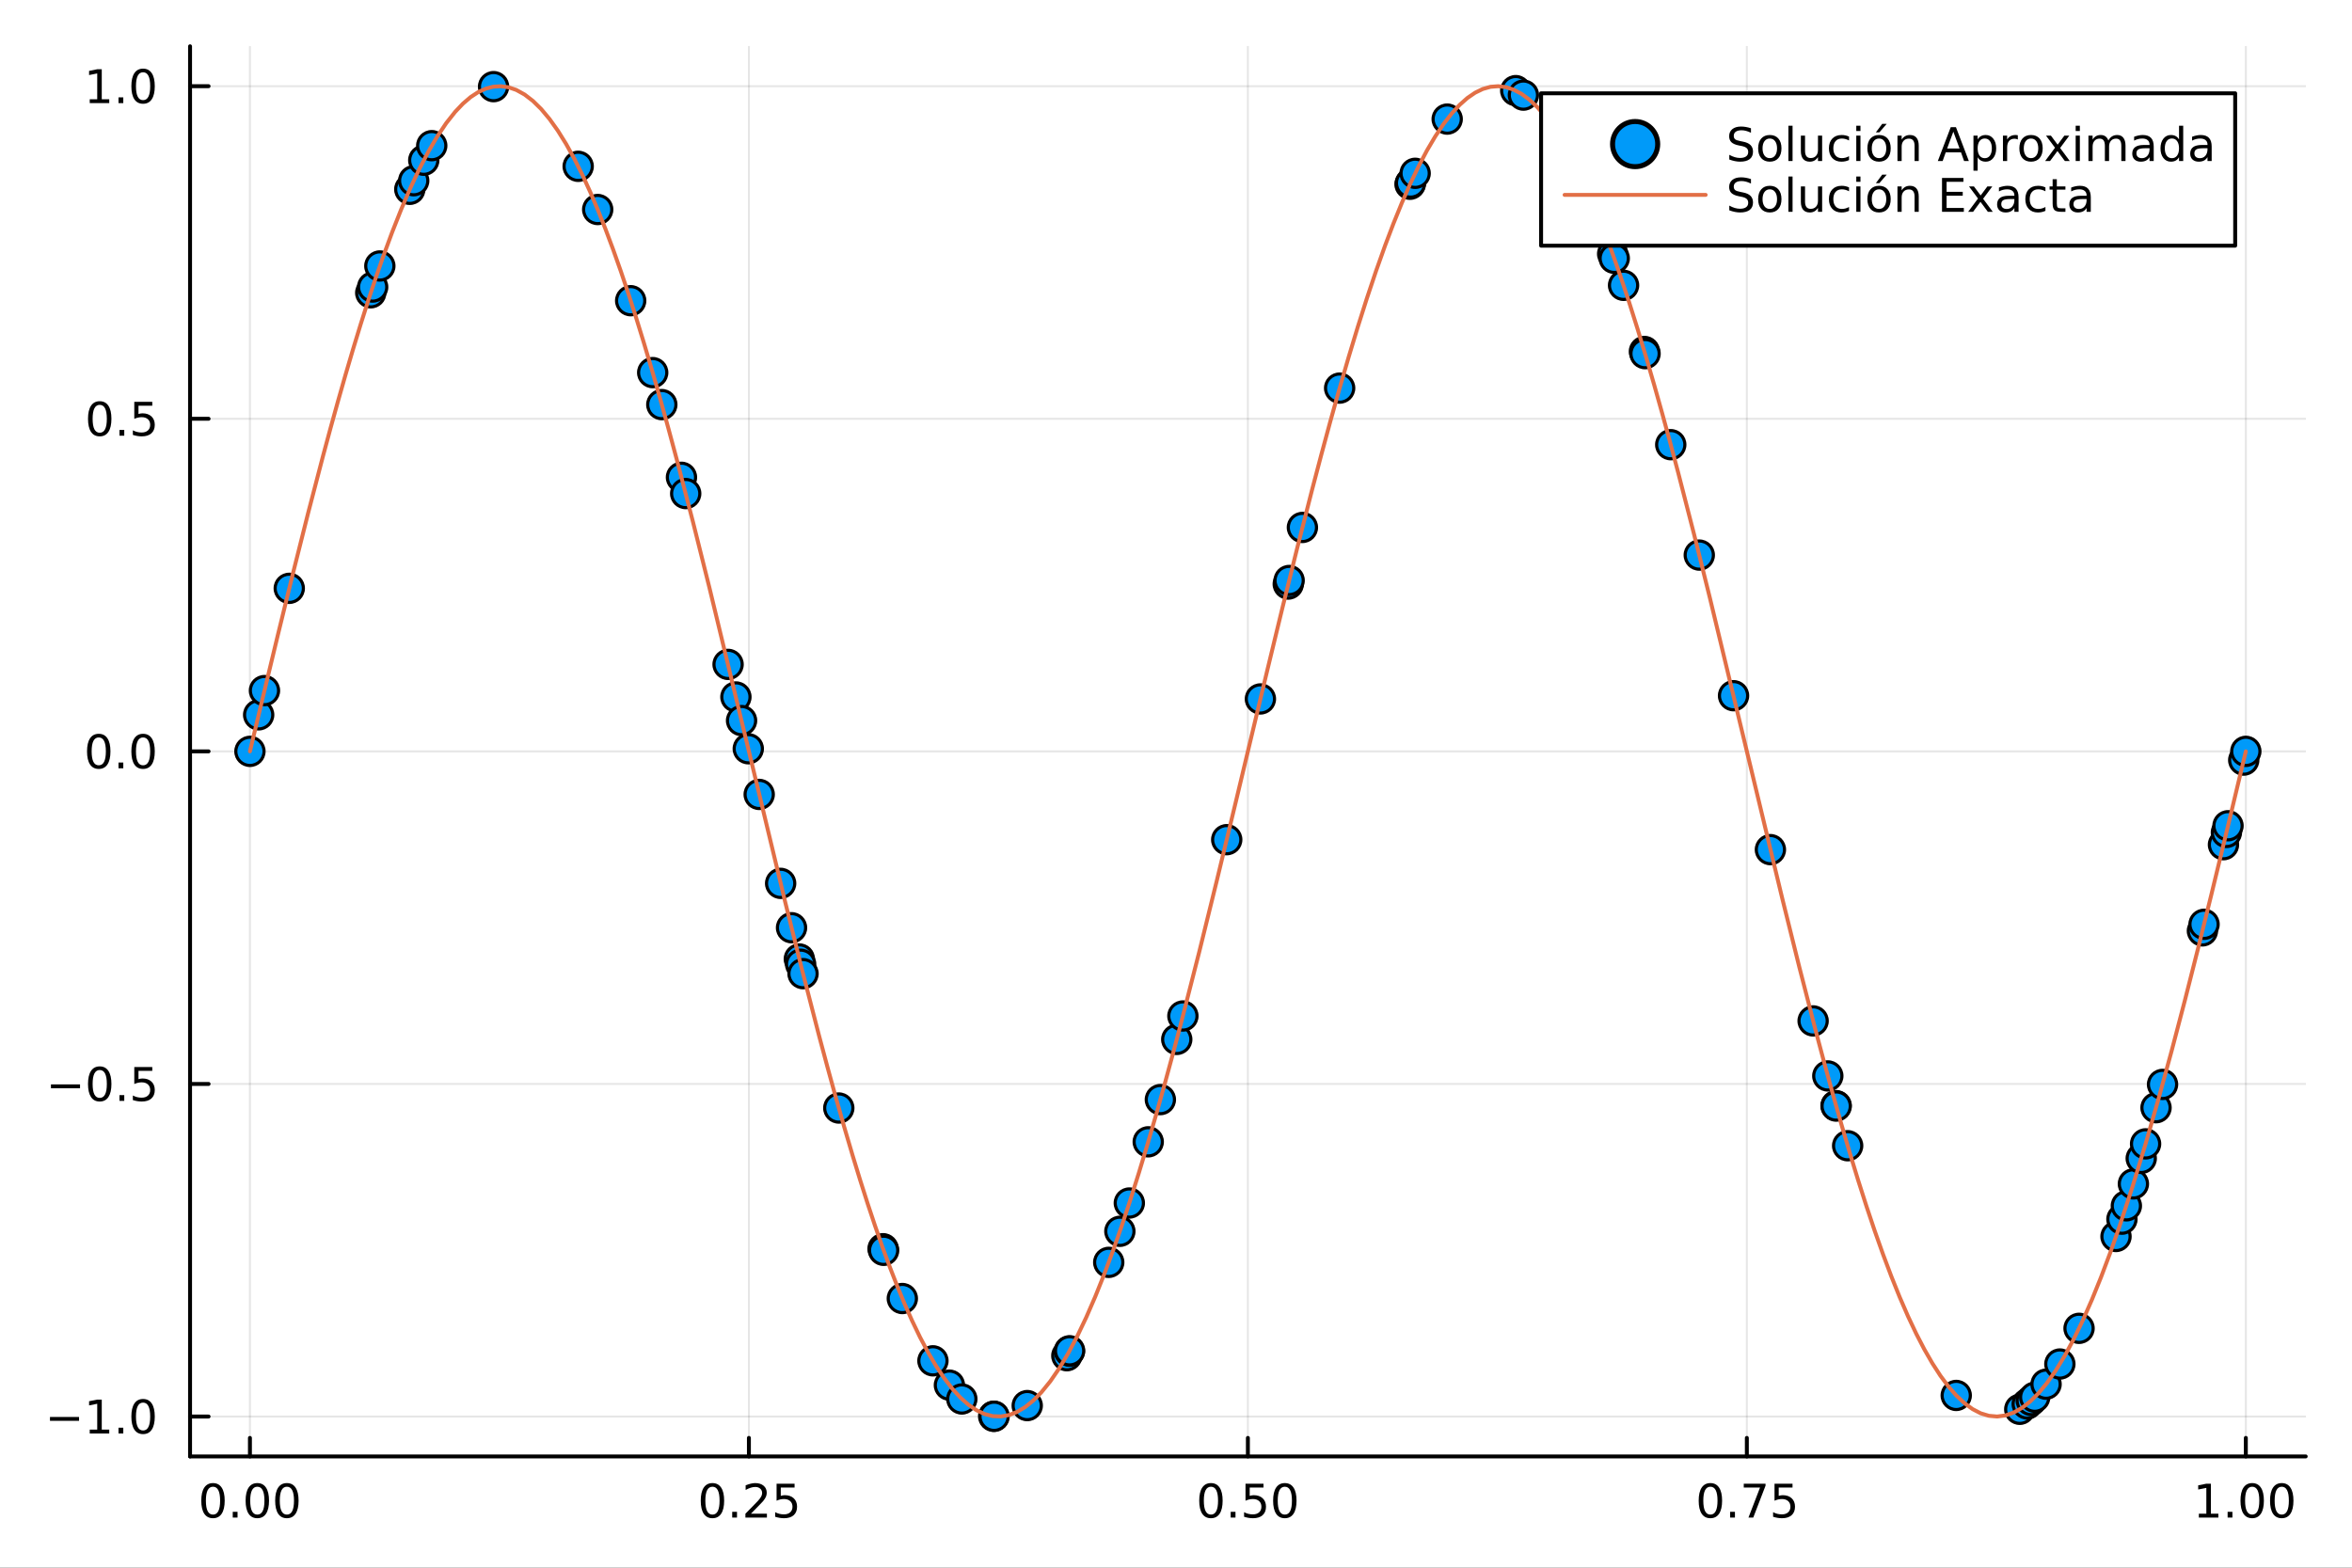<?xml version="1.0" encoding="utf-8"?>
<svg xmlns="http://www.w3.org/2000/svg" xmlns:xlink="http://www.w3.org/1999/xlink" width="600" height="400" viewBox="0 0 2400 1600">
<rect x="0" y="0" width="2400" height="1600" fill="#333333" stroke="none"/>
<defs>
  <clipPath id="clip990">
    <rect x="0" y="0" width="2400" height="1600"/>
  </clipPath>
</defs>
<path clip-path="url(#clip990)" d="M0 1600 L2400 1600 L2400 0 L0 0  Z" fill="#ffffff" fill-rule="evenodd" fill-opacity="1"/>
<defs>
  <clipPath id="clip991">
    <rect x="480" y="0" width="1681" height="1600"/>
  </clipPath>
</defs>
<path clip-path="url(#clip990)" d="M193.936 1486.45 L2352.76 1486.45 L2352.76 47.244 L193.936 47.244  Z" fill="#ffffff" fill-rule="evenodd" fill-opacity="1"/>
<defs>
  <clipPath id="clip992">
    <rect x="193" y="47" width="2160" height="1440"/>
  </clipPath>
</defs>
<polyline clip-path="url(#clip992)" style="stroke:#000000; stroke-linecap:round; stroke-linejoin:round; stroke-width:2; stroke-opacity:0.1; fill:none" points="255.035,1486.45 255.035,47.244 "/>
<polyline clip-path="url(#clip992)" style="stroke:#000000; stroke-linecap:round; stroke-linejoin:round; stroke-width:2; stroke-opacity:0.1; fill:none" points="764.19,1486.45 764.19,47.244 "/>
<polyline clip-path="url(#clip992)" style="stroke:#000000; stroke-linecap:round; stroke-linejoin:round; stroke-width:2; stroke-opacity:0.1; fill:none" points="1273.35,1486.45 1273.35,47.244 "/>
<polyline clip-path="url(#clip992)" style="stroke:#000000; stroke-linecap:round; stroke-linejoin:round; stroke-width:2; stroke-opacity:0.1; fill:none" points="1782.5,1486.45 1782.5,47.244 "/>
<polyline clip-path="url(#clip992)" style="stroke:#000000; stroke-linecap:round; stroke-linejoin:round; stroke-width:2; stroke-opacity:0.1; fill:none" points="2291.66,1486.45 2291.66,47.244 "/>
<polyline clip-path="url(#clip990)" style="stroke:#000000; stroke-linecap:round; stroke-linejoin:round; stroke-width:4; stroke-opacity:1; fill:none" points="193.936,1486.45 2352.76,1486.45 "/>
<polyline clip-path="url(#clip990)" style="stroke:#000000; stroke-linecap:round; stroke-linejoin:round; stroke-width:4; stroke-opacity:1; fill:none" points="255.035,1486.45 255.035,1467.55 "/>
<polyline clip-path="url(#clip990)" style="stroke:#000000; stroke-linecap:round; stroke-linejoin:round; stroke-width:4; stroke-opacity:1; fill:none" points="764.19,1486.45 764.19,1467.55 "/>
<polyline clip-path="url(#clip990)" style="stroke:#000000; stroke-linecap:round; stroke-linejoin:round; stroke-width:4; stroke-opacity:1; fill:none" points="1273.35,1486.45 1273.35,1467.55 "/>
<polyline clip-path="url(#clip990)" style="stroke:#000000; stroke-linecap:round; stroke-linejoin:round; stroke-width:4; stroke-opacity:1; fill:none" points="1782.5,1486.45 1782.5,1467.55 "/>
<polyline clip-path="url(#clip990)" style="stroke:#000000; stroke-linecap:round; stroke-linejoin:round; stroke-width:4; stroke-opacity:1; fill:none" points="2291.66,1486.45 2291.66,1467.55 "/>
<path clip-path="url(#clip990)" d="M217.338 1517.37 Q213.727 1517.37 211.898 1520.93 Q210.093 1524.47 210.093 1531.6 Q210.093 1538.71 211.898 1542.27 Q213.727 1545.82 217.338 1545.82 Q220.972 1545.82 222.778 1542.27 Q224.607 1538.71 224.607 1531.6 Q224.607 1524.47 222.778 1520.93 Q220.972 1517.37 217.338 1517.37 M217.338 1513.66 Q223.148 1513.66 226.204 1518.27 Q229.282 1522.85 229.282 1531.6 Q229.282 1540.33 226.204 1544.94 Q223.148 1549.52 217.338 1549.52 Q211.528 1549.52 208.449 1544.94 Q205.394 1540.33 205.394 1531.6 Q205.394 1522.85 208.449 1518.27 Q211.528 1513.66 217.338 1513.66 Z" fill="#000000" fill-rule="evenodd" fill-opacity="1" /><path clip-path="url(#clip990)" d="M237.5 1542.97 L242.384 1542.97 L242.384 1548.85 L237.5 1548.85 L237.5 1542.97 Z" fill="#000000" fill-rule="evenodd" fill-opacity="1" /><path clip-path="url(#clip990)" d="M262.569 1517.37 Q258.958 1517.37 257.13 1520.93 Q255.324 1524.47 255.324 1531.6 Q255.324 1538.71 257.13 1542.27 Q258.958 1545.82 262.569 1545.82 Q266.204 1545.82 268.009 1542.27 Q269.838 1538.71 269.838 1531.6 Q269.838 1524.47 268.009 1520.93 Q266.204 1517.37 262.569 1517.37 M262.569 1513.66 Q268.38 1513.66 271.435 1518.27 Q274.514 1522.85 274.514 1531.6 Q274.514 1540.33 271.435 1544.94 Q268.38 1549.52 262.569 1549.52 Q256.759 1549.52 253.681 1544.94 Q250.625 1540.33 250.625 1531.6 Q250.625 1522.85 253.681 1518.27 Q256.759 1513.66 262.569 1513.66 Z" fill="#000000" fill-rule="evenodd" fill-opacity="1" /><path clip-path="url(#clip990)" d="M292.731 1517.37 Q289.12 1517.37 287.291 1520.93 Q285.486 1524.47 285.486 1531.6 Q285.486 1538.71 287.291 1542.27 Q289.12 1545.82 292.731 1545.82 Q296.365 1545.82 298.171 1542.27 Q300 1538.71 300 1531.6 Q300 1524.47 298.171 1520.93 Q296.365 1517.37 292.731 1517.37 M292.731 1513.66 Q298.541 1513.66 301.597 1518.27 Q304.676 1522.85 304.676 1531.6 Q304.676 1540.33 301.597 1544.94 Q298.541 1549.52 292.731 1549.52 Q286.921 1549.52 283.842 1544.94 Q280.787 1540.33 280.787 1531.6 Q280.787 1522.85 283.842 1518.27 Q286.921 1513.66 292.731 1513.66 Z" fill="#000000" fill-rule="evenodd" fill-opacity="1" /><path clip-path="url(#clip990)" d="M726.991 1517.37 Q723.38 1517.37 721.552 1520.93 Q719.746 1524.47 719.746 1531.6 Q719.746 1538.71 721.552 1542.27 Q723.38 1545.82 726.991 1545.82 Q730.626 1545.82 732.431 1542.27 Q734.26 1538.71 734.26 1531.6 Q734.26 1524.47 732.431 1520.93 Q730.626 1517.37 726.991 1517.37 M726.991 1513.66 Q732.802 1513.66 735.857 1518.27 Q738.936 1522.85 738.936 1531.6 Q738.936 1540.33 735.857 1544.94 Q732.802 1549.52 726.991 1549.52 Q721.181 1549.52 718.103 1544.94 Q715.047 1540.33 715.047 1531.6 Q715.047 1522.85 718.103 1518.27 Q721.181 1513.66 726.991 1513.66 Z" fill="#000000" fill-rule="evenodd" fill-opacity="1" /><path clip-path="url(#clip990)" d="M747.153 1542.97 L752.038 1542.97 L752.038 1548.85 L747.153 1548.85 L747.153 1542.97 Z" fill="#000000" fill-rule="evenodd" fill-opacity="1" /><path clip-path="url(#clip990)" d="M766.25 1544.91 L782.57 1544.91 L782.57 1548.85 L760.626 1548.85 L760.626 1544.91 Q763.288 1542.16 767.871 1537.53 Q772.477 1532.88 773.658 1531.53 Q775.903 1529.01 776.783 1527.27 Q777.686 1525.51 777.686 1523.82 Q777.686 1521.07 775.741 1519.33 Q773.82 1517.6 770.718 1517.6 Q768.519 1517.6 766.065 1518.36 Q763.635 1519.13 760.857 1520.68 L760.857 1515.95 Q763.681 1514.82 766.135 1514.24 Q768.588 1513.66 770.625 1513.66 Q775.996 1513.66 779.19 1516.35 Q782.385 1519.03 782.385 1523.52 Q782.385 1525.65 781.574 1527.57 Q780.787 1529.47 778.681 1532.07 Q778.102 1532.74 775 1535.95 Q771.899 1539.15 766.25 1544.91 Z" fill="#000000" fill-rule="evenodd" fill-opacity="1" /><path clip-path="url(#clip990)" d="M792.431 1514.29 L810.787 1514.29 L810.787 1518.22 L796.713 1518.22 L796.713 1526.7 Q797.732 1526.35 798.75 1526.19 Q799.769 1526 800.787 1526 Q806.574 1526 809.954 1529.17 Q813.334 1532.34 813.334 1537.76 Q813.334 1543.34 809.861 1546.44 Q806.389 1549.52 800.07 1549.52 Q797.894 1549.52 795.625 1549.15 Q793.38 1548.78 790.973 1548.04 L790.973 1543.34 Q793.056 1544.47 795.278 1545.03 Q797.5 1545.58 799.977 1545.58 Q803.982 1545.58 806.32 1543.48 Q808.658 1541.37 808.658 1537.76 Q808.658 1534.15 806.32 1532.04 Q803.982 1529.94 799.977 1529.94 Q798.102 1529.94 796.227 1530.35 Q794.375 1530.77 792.431 1531.65 L792.431 1514.29 Z" fill="#000000" fill-rule="evenodd" fill-opacity="1" /><path clip-path="url(#clip990)" d="M1235.65 1517.37 Q1232.04 1517.37 1230.21 1520.93 Q1228.4 1524.47 1228.4 1531.6 Q1228.4 1538.71 1230.21 1542.27 Q1232.04 1545.82 1235.65 1545.82 Q1239.28 1545.82 1241.09 1542.27 Q1242.92 1538.71 1242.92 1531.6 Q1242.92 1524.47 1241.09 1520.93 Q1239.28 1517.37 1235.65 1517.37 M1235.65 1513.66 Q1241.46 1513.66 1244.52 1518.27 Q1247.59 1522.85 1247.59 1531.6 Q1247.59 1540.33 1244.52 1544.94 Q1241.46 1549.52 1235.65 1549.52 Q1229.84 1549.52 1226.76 1544.94 Q1223.71 1540.33 1223.71 1531.6 Q1223.71 1522.85 1226.76 1518.27 Q1229.84 1513.66 1235.65 1513.66 Z" fill="#000000" fill-rule="evenodd" fill-opacity="1" /><path clip-path="url(#clip990)" d="M1255.81 1542.97 L1260.7 1542.97 L1260.7 1548.85 L1255.81 1548.85 L1255.81 1542.97 Z" fill="#000000" fill-rule="evenodd" fill-opacity="1" /><path clip-path="url(#clip990)" d="M1270.93 1514.29 L1289.28 1514.29 L1289.28 1518.22 L1275.21 1518.22 L1275.21 1526.7 Q1276.23 1526.35 1277.25 1526.19 Q1278.26 1526 1279.28 1526 Q1285.07 1526 1288.45 1529.17 Q1291.83 1532.34 1291.83 1537.76 Q1291.83 1543.34 1288.36 1546.44 Q1284.89 1549.52 1278.57 1549.52 Q1276.39 1549.52 1274.12 1549.15 Q1271.88 1548.78 1269.47 1548.04 L1269.47 1543.34 Q1271.55 1544.47 1273.77 1545.03 Q1276 1545.58 1278.47 1545.58 Q1282.48 1545.58 1284.82 1543.48 Q1287.15 1541.37 1287.15 1537.76 Q1287.15 1534.15 1284.82 1532.04 Q1282.48 1529.94 1278.47 1529.94 Q1276.6 1529.94 1274.72 1530.35 Q1272.87 1530.77 1270.93 1531.65 L1270.93 1514.29 Z" fill="#000000" fill-rule="evenodd" fill-opacity="1" /><path clip-path="url(#clip990)" d="M1311.04 1517.37 Q1307.43 1517.37 1305.6 1520.93 Q1303.8 1524.47 1303.8 1531.6 Q1303.8 1538.71 1305.6 1542.27 Q1307.43 1545.82 1311.04 1545.82 Q1314.68 1545.82 1316.48 1542.27 Q1318.31 1538.71 1318.31 1531.6 Q1318.31 1524.47 1316.48 1520.93 Q1314.68 1517.37 1311.04 1517.37 M1311.04 1513.66 Q1316.85 1513.66 1319.91 1518.27 Q1322.99 1522.85 1322.99 1531.6 Q1322.99 1540.33 1319.91 1544.94 Q1316.85 1549.52 1311.04 1549.52 Q1305.23 1549.52 1302.15 1544.94 Q1299.1 1540.33 1299.1 1531.6 Q1299.1 1522.85 1302.15 1518.27 Q1305.23 1513.66 1311.04 1513.66 Z" fill="#000000" fill-rule="evenodd" fill-opacity="1" /><path clip-path="url(#clip990)" d="M1745.3 1517.37 Q1741.69 1517.37 1739.86 1520.93 Q1738.06 1524.47 1738.06 1531.6 Q1738.06 1538.71 1739.86 1542.27 Q1741.69 1545.82 1745.3 1545.82 Q1748.94 1545.82 1750.74 1542.27 Q1752.57 1538.71 1752.57 1531.6 Q1752.57 1524.47 1750.74 1520.93 Q1748.94 1517.37 1745.3 1517.37 M1745.3 1513.66 Q1751.11 1513.66 1754.17 1518.27 Q1757.25 1522.85 1757.25 1531.6 Q1757.25 1540.33 1754.17 1544.94 Q1751.11 1549.52 1745.3 1549.52 Q1739.49 1549.52 1736.41 1544.94 Q1733.36 1540.33 1733.36 1531.6 Q1733.36 1522.85 1736.41 1518.27 Q1739.49 1513.66 1745.3 1513.66 Z" fill="#000000" fill-rule="evenodd" fill-opacity="1" /><path clip-path="url(#clip990)" d="M1765.46 1542.97 L1770.35 1542.97 L1770.35 1548.85 L1765.46 1548.85 L1765.46 1542.97 Z" fill="#000000" fill-rule="evenodd" fill-opacity="1" /><path clip-path="url(#clip990)" d="M1779.35 1514.29 L1801.58 1514.29 L1801.58 1516.28 L1789.03 1548.85 L1784.15 1548.85 L1795.95 1518.22 L1779.35 1518.22 L1779.35 1514.29 Z" fill="#000000" fill-rule="evenodd" fill-opacity="1" /><path clip-path="url(#clip990)" d="M1810.74 1514.29 L1829.1 1514.29 L1829.1 1518.22 L1815.02 1518.22 L1815.02 1526.7 Q1816.04 1526.35 1817.06 1526.19 Q1818.08 1526 1819.1 1526 Q1824.89 1526 1828.27 1529.17 Q1831.64 1532.34 1831.64 1537.76 Q1831.64 1543.34 1828.17 1546.44 Q1824.7 1549.52 1818.38 1549.52 Q1816.21 1549.52 1813.94 1549.15 Q1811.69 1548.78 1809.28 1548.04 L1809.28 1543.34 Q1811.37 1544.47 1813.59 1545.03 Q1815.81 1545.58 1818.29 1545.58 Q1822.29 1545.58 1824.63 1543.48 Q1826.97 1541.37 1826.97 1537.76 Q1826.97 1534.15 1824.63 1532.04 Q1822.29 1529.94 1818.29 1529.94 Q1816.41 1529.94 1814.54 1530.35 Q1812.69 1530.77 1810.74 1531.65 L1810.74 1514.29 Z" fill="#000000" fill-rule="evenodd" fill-opacity="1" /><path clip-path="url(#clip990)" d="M2243.73 1544.91 L2251.37 1544.91 L2251.37 1518.55 L2243.06 1520.21 L2243.06 1515.95 L2251.32 1514.29 L2256 1514.29 L2256 1544.91 L2263.64 1544.91 L2263.64 1548.85 L2243.73 1548.85 L2243.73 1544.91 Z" fill="#000000" fill-rule="evenodd" fill-opacity="1" /><path clip-path="url(#clip990)" d="M2273.08 1542.97 L2277.97 1542.97 L2277.97 1548.85 L2273.08 1548.85 L2273.08 1542.97 Z" fill="#000000" fill-rule="evenodd" fill-opacity="1" /><path clip-path="url(#clip990)" d="M2298.15 1517.37 Q2294.54 1517.37 2292.71 1520.93 Q2290.9 1524.47 2290.9 1531.6 Q2290.9 1538.71 2292.71 1542.27 Q2294.54 1545.82 2298.15 1545.82 Q2301.78 1545.82 2303.59 1542.27 Q2305.42 1538.71 2305.42 1531.6 Q2305.42 1524.47 2303.59 1520.93 Q2301.78 1517.37 2298.15 1517.37 M2298.15 1513.66 Q2303.96 1513.66 2307.02 1518.27 Q2310.09 1522.85 2310.09 1531.6 Q2310.09 1540.33 2307.02 1544.94 Q2303.96 1549.52 2298.15 1549.52 Q2292.34 1549.52 2289.26 1544.94 Q2286.21 1540.33 2286.21 1531.6 Q2286.21 1522.85 2289.26 1518.27 Q2292.34 1513.66 2298.15 1513.66 Z" fill="#000000" fill-rule="evenodd" fill-opacity="1" /><path clip-path="url(#clip990)" d="M2328.31 1517.37 Q2324.7 1517.37 2322.87 1520.93 Q2321.07 1524.47 2321.07 1531.6 Q2321.07 1538.71 2322.87 1542.27 Q2324.7 1545.82 2328.31 1545.82 Q2331.95 1545.82 2333.75 1542.27 Q2335.58 1538.71 2335.58 1531.6 Q2335.58 1524.47 2333.75 1520.93 Q2331.95 1517.37 2328.31 1517.37 M2328.31 1513.66 Q2334.12 1513.66 2337.18 1518.27 Q2340.26 1522.85 2340.26 1531.6 Q2340.26 1540.33 2337.18 1544.94 Q2334.12 1549.52 2328.31 1549.52 Q2322.5 1549.52 2319.42 1544.94 Q2316.37 1540.33 2316.37 1531.6 Q2316.37 1522.85 2319.42 1518.27 Q2322.5 1513.66 2328.31 1513.66 Z" fill="#000000" fill-rule="evenodd" fill-opacity="1" /><polyline clip-path="url(#clip992)" style="stroke:#000000; stroke-linecap:round; stroke-linejoin:round; stroke-width:2; stroke-opacity:0.1; fill:none" points="193.936,1445.73 2352.76,1445.73 "/>
<polyline clip-path="url(#clip992)" style="stroke:#000000; stroke-linecap:round; stroke-linejoin:round; stroke-width:2; stroke-opacity:0.1; fill:none" points="193.936,1106.29 2352.76,1106.29 "/>
<polyline clip-path="url(#clip992)" style="stroke:#000000; stroke-linecap:round; stroke-linejoin:round; stroke-width:2; stroke-opacity:0.1; fill:none" points="193.936,766.845 2352.76,766.845 "/>
<polyline clip-path="url(#clip992)" style="stroke:#000000; stroke-linecap:round; stroke-linejoin:round; stroke-width:2; stroke-opacity:0.1; fill:none" points="193.936,427.405 2352.76,427.405 "/>
<polyline clip-path="url(#clip992)" style="stroke:#000000; stroke-linecap:round; stroke-linejoin:round; stroke-width:2; stroke-opacity:0.1; fill:none" points="193.936,87.965 2352.76,87.965 "/>
<polyline clip-path="url(#clip990)" style="stroke:#000000; stroke-linecap:round; stroke-linejoin:round; stroke-width:4; stroke-opacity:1; fill:none" points="193.936,1486.45 193.936,47.244 "/>
<polyline clip-path="url(#clip990)" style="stroke:#000000; stroke-linecap:round; stroke-linejoin:round; stroke-width:4; stroke-opacity:1; fill:none" points="193.936,1445.73 212.834,1445.73 "/>
<polyline clip-path="url(#clip990)" style="stroke:#000000; stroke-linecap:round; stroke-linejoin:round; stroke-width:4; stroke-opacity:1; fill:none" points="193.936,1106.29 212.834,1106.29 "/>
<polyline clip-path="url(#clip990)" style="stroke:#000000; stroke-linecap:round; stroke-linejoin:round; stroke-width:4; stroke-opacity:1; fill:none" points="193.936,766.845 212.834,766.845 "/>
<polyline clip-path="url(#clip990)" style="stroke:#000000; stroke-linecap:round; stroke-linejoin:round; stroke-width:4; stroke-opacity:1; fill:none" points="193.936,427.405 212.834,427.405 "/>
<polyline clip-path="url(#clip990)" style="stroke:#000000; stroke-linecap:round; stroke-linejoin:round; stroke-width:4; stroke-opacity:1; fill:none" points="193.936,87.965 212.834,87.965 "/>
<path clip-path="url(#clip990)" d="M50.992 1446.18 L80.668 1446.18 L80.668 1450.11 L50.992 1450.11 L50.992 1446.18 Z" fill="#000000" fill-rule="evenodd" fill-opacity="1" /><path clip-path="url(#clip990)" d="M91.571 1459.07 L99.21 1459.07 L99.21 1432.7 L90.899 1434.37 L90.899 1430.11 L99.163 1428.45 L103.839 1428.45 L103.839 1459.07 L111.478 1459.07 L111.478 1463.01 L91.571 1463.01 L91.571 1459.07 Z" fill="#000000" fill-rule="evenodd" fill-opacity="1" /><path clip-path="url(#clip990)" d="M120.922 1457.13 L125.807 1457.13 L125.807 1463.01 L120.922 1463.01 L120.922 1457.13 Z" fill="#000000" fill-rule="evenodd" fill-opacity="1" /><path clip-path="url(#clip990)" d="M145.992 1431.52 Q142.381 1431.52 140.552 1435.09 Q138.746 1438.63 138.746 1445.76 Q138.746 1452.87 140.552 1456.43 Q142.381 1459.97 145.992 1459.97 Q149.626 1459.97 151.431 1456.43 Q153.26 1452.87 153.26 1445.76 Q153.26 1438.63 151.431 1435.09 Q149.626 1431.52 145.992 1431.52 M145.992 1427.82 Q151.802 1427.82 154.857 1432.43 Q157.936 1437.01 157.936 1445.76 Q157.936 1454.49 154.857 1459.09 Q151.802 1463.68 145.992 1463.68 Q140.181 1463.68 137.103 1459.09 Q134.047 1454.49 134.047 1445.76 Q134.047 1437.01 137.103 1432.43 Q140.181 1427.82 145.992 1427.82 Z" fill="#000000" fill-rule="evenodd" fill-opacity="1" /><path clip-path="url(#clip990)" d="M51.987 1106.74 L81.663 1106.74 L81.663 1110.67 L51.987 1110.67 L51.987 1106.74 Z" fill="#000000" fill-rule="evenodd" fill-opacity="1" /><path clip-path="url(#clip990)" d="M101.756 1092.08 Q98.145 1092.08 96.316 1095.65 Q94.51 1099.19 94.51 1106.32 Q94.51 1113.43 96.316 1116.99 Q98.145 1120.53 101.756 1120.53 Q105.39 1120.53 107.196 1116.99 Q109.024 1113.43 109.024 1106.32 Q109.024 1099.19 107.196 1095.65 Q105.39 1092.08 101.756 1092.08 M101.756 1088.38 Q107.566 1088.38 110.621 1092.99 Q113.7 1097.57 113.7 1106.32 Q113.7 1115.05 110.621 1119.65 Q107.566 1124.24 101.756 1124.24 Q95.946 1124.24 92.867 1119.65 Q89.811 1115.05 89.811 1106.32 Q89.811 1097.57 92.867 1092.99 Q95.946 1088.38 101.756 1088.38 Z" fill="#000000" fill-rule="evenodd" fill-opacity="1" /><path clip-path="url(#clip990)" d="M121.918 1117.69 L126.802 1117.69 L126.802 1123.57 L121.918 1123.57 L121.918 1117.69 Z" fill="#000000" fill-rule="evenodd" fill-opacity="1" /><path clip-path="url(#clip990)" d="M137.033 1089.01 L155.39 1089.01 L155.39 1092.94 L141.316 1092.94 L141.316 1101.41 Q142.334 1101.07 143.353 1100.9 Q144.371 1100.72 145.39 1100.72 Q151.177 1100.72 154.556 1103.89 Q157.936 1107.06 157.936 1112.48 Q157.936 1118.06 154.464 1121.16 Q150.992 1124.24 144.672 1124.24 Q142.496 1124.24 140.228 1123.87 Q137.982 1123.5 135.575 1122.76 L135.575 1118.06 Q137.658 1119.19 139.881 1119.75 Q142.103 1120.3 144.58 1120.3 Q148.584 1120.3 150.922 1118.2 Q153.26 1116.09 153.26 1112.48 Q153.26 1108.87 150.922 1106.76 Q148.584 1104.65 144.58 1104.65 Q142.705 1104.65 140.83 1105.07 Q138.978 1105.49 137.033 1106.37 L137.033 1089.01 Z" fill="#000000" fill-rule="evenodd" fill-opacity="1" /><path clip-path="url(#clip990)" d="M100.76 752.644 Q97.149 752.644 95.321 756.209 Q93.515 759.75 93.515 766.88 Q93.515 773.986 95.321 777.551 Q97.149 781.093 100.76 781.093 Q104.395 781.093 106.2 777.551 Q108.029 773.986 108.029 766.88 Q108.029 759.75 106.2 756.209 Q104.395 752.644 100.76 752.644 M100.76 748.94 Q106.571 748.94 109.626 753.547 Q112.705 758.13 112.705 766.88 Q112.705 775.607 109.626 780.213 Q106.571 784.797 100.76 784.797 Q94.95 784.797 91.871 780.213 Q88.816 775.607 88.816 766.88 Q88.816 758.13 91.871 753.547 Q94.95 748.94 100.76 748.94 Z" fill="#000000" fill-rule="evenodd" fill-opacity="1" /><path clip-path="url(#clip990)" d="M120.922 778.246 L125.807 778.246 L125.807 784.125 L120.922 784.125 L120.922 778.246 Z" fill="#000000" fill-rule="evenodd" fill-opacity="1" /><path clip-path="url(#clip990)" d="M145.992 752.644 Q142.381 752.644 140.552 756.209 Q138.746 759.75 138.746 766.88 Q138.746 773.986 140.552 777.551 Q142.381 781.093 145.992 781.093 Q149.626 781.093 151.431 777.551 Q153.26 773.986 153.26 766.88 Q153.26 759.75 151.431 756.209 Q149.626 752.644 145.992 752.644 M145.992 748.94 Q151.802 748.94 154.857 753.547 Q157.936 758.13 157.936 766.88 Q157.936 775.607 154.857 780.213 Q151.802 784.797 145.992 784.797 Q140.181 784.797 137.103 780.213 Q134.047 775.607 134.047 766.88 Q134.047 758.13 137.103 753.547 Q140.181 748.94 145.992 748.94 Z" fill="#000000" fill-rule="evenodd" fill-opacity="1" /><path clip-path="url(#clip990)" d="M101.756 413.204 Q98.145 413.204 96.316 416.769 Q94.51 420.31 94.51 427.44 Q94.51 434.546 96.316 438.111 Q98.145 441.653 101.756 441.653 Q105.39 441.653 107.196 438.111 Q109.024 434.546 109.024 427.44 Q109.024 420.31 107.196 416.769 Q105.39 413.204 101.756 413.204 M101.756 409.5 Q107.566 409.5 110.621 414.107 Q113.7 418.69 113.7 427.44 Q113.7 436.167 110.621 440.773 Q107.566 445.356 101.756 445.356 Q95.946 445.356 92.867 440.773 Q89.811 436.167 89.811 427.44 Q89.811 418.69 92.867 414.107 Q95.946 409.5 101.756 409.5 Z" fill="#000000" fill-rule="evenodd" fill-opacity="1" /><path clip-path="url(#clip990)" d="M121.918 438.805 L126.802 438.805 L126.802 444.685 L121.918 444.685 L121.918 438.805 Z" fill="#000000" fill-rule="evenodd" fill-opacity="1" /><path clip-path="url(#clip990)" d="M137.033 410.125 L155.39 410.125 L155.39 414.06 L141.316 414.06 L141.316 422.532 Q142.334 422.185 143.353 422.023 Q144.371 421.838 145.39 421.838 Q151.177 421.838 154.556 425.009 Q157.936 428.181 157.936 433.597 Q157.936 439.176 154.464 442.278 Q150.992 445.356 144.672 445.356 Q142.496 445.356 140.228 444.986 Q137.982 444.616 135.575 443.875 L135.575 439.176 Q137.658 440.31 139.881 440.866 Q142.103 441.421 144.58 441.421 Q148.584 441.421 150.922 439.315 Q153.26 437.208 153.26 433.597 Q153.26 429.986 150.922 427.88 Q148.584 425.773 144.58 425.773 Q142.705 425.773 140.83 426.19 Q138.978 426.606 137.033 427.486 L137.033 410.125 Z" fill="#000000" fill-rule="evenodd" fill-opacity="1" /><path clip-path="url(#clip990)" d="M91.571 101.31 L99.21 101.31 L99.21 74.944 L90.899 76.611 L90.899 72.352 L99.163 70.685 L103.839 70.685 L103.839 101.31 L111.478 101.31 L111.478 105.245 L91.571 105.245 L91.571 101.31 Z" fill="#000000" fill-rule="evenodd" fill-opacity="1" /><path clip-path="url(#clip990)" d="M120.922 99.365 L125.807 99.365 L125.807 105.245 L120.922 105.245 L120.922 99.365 Z" fill="#000000" fill-rule="evenodd" fill-opacity="1" /><path clip-path="url(#clip990)" d="M145.992 73.764 Q142.381 73.764 140.552 77.328 Q138.746 80.87 138.746 88 Q138.746 95.106 140.552 98.671 Q142.381 102.213 145.992 102.213 Q149.626 102.213 151.431 98.671 Q153.26 95.106 153.26 88 Q153.26 80.87 151.431 77.328 Q149.626 73.764 145.992 73.764 M145.992 70.06 Q151.802 70.06 154.857 74.666 Q157.936 79.25 157.936 88 Q157.936 96.727 154.857 101.333 Q151.802 105.916 145.992 105.916 Q140.181 105.916 137.103 101.333 Q134.047 96.727 134.047 88 Q134.047 79.25 137.103 74.666 Q140.181 70.06 145.992 70.06 Z" fill="#000000" fill-rule="evenodd" fill-opacity="1" /><circle clip-path="url(#clip992)" cx="255.035" cy="766.845" r="14.4" fill="#009af9" fill-rule="evenodd" fill-opacity="1" stroke="#000000" stroke-opacity="1" stroke-width="3.2"/>
<circle clip-path="url(#clip992)" cx="263.937" cy="729.574" r="14.4" fill="#009af9" fill-rule="evenodd" fill-opacity="1" stroke="#000000" stroke-opacity="1" stroke-width="3.2"/>
<circle clip-path="url(#clip992)" cx="269.861" cy="704.829" r="14.4" fill="#009af9" fill-rule="evenodd" fill-opacity="1" stroke="#000000" stroke-opacity="1" stroke-width="3.2"/>
<circle clip-path="url(#clip992)" cx="295.165" cy="600.459" r="14.4" fill="#009af9" fill-rule="evenodd" fill-opacity="1" stroke="#000000" stroke-opacity="1" stroke-width="3.2"/>
<circle clip-path="url(#clip992)" cx="378.311" cy="298.836" r="14.4" fill="#009af9" fill-rule="evenodd" fill-opacity="1" stroke="#000000" stroke-opacity="1" stroke-width="3.2"/>
<circle clip-path="url(#clip992)" cx="380.259" cy="292.958" r="14.4" fill="#009af9" fill-rule="evenodd" fill-opacity="1" stroke="#000000" stroke-opacity="1" stroke-width="3.2"/>
<circle clip-path="url(#clip992)" cx="387.593" cy="271.453" r="14.4" fill="#009af9" fill-rule="evenodd" fill-opacity="1" stroke="#000000" stroke-opacity="1" stroke-width="3.2"/>
<circle clip-path="url(#clip992)" cx="418.158" cy="193.214" r="14.4" fill="#009af9" fill-rule="evenodd" fill-opacity="1" stroke="#000000" stroke-opacity="1" stroke-width="3.2"/>
<circle clip-path="url(#clip992)" cx="422.153" cy="184.438" r="14.4" fill="#009af9" fill-rule="evenodd" fill-opacity="1" stroke="#000000" stroke-opacity="1" stroke-width="3.2"/>
<circle clip-path="url(#clip992)" cx="432.417" cy="163.53" r="14.4" fill="#009af9" fill-rule="evenodd" fill-opacity="1" stroke="#000000" stroke-opacity="1" stroke-width="3.2"/>
<circle clip-path="url(#clip992)" cx="440.552" cy="148.671" r="14.4" fill="#009af9" fill-rule="evenodd" fill-opacity="1" stroke="#000000" stroke-opacity="1" stroke-width="3.2"/>
<circle clip-path="url(#clip992)" cx="503.642" cy="88.425" r="14.4" fill="#009af9" fill-rule="evenodd" fill-opacity="1" stroke="#000000" stroke-opacity="1" stroke-width="3.2"/>
<circle clip-path="url(#clip992)" cx="589.988" cy="169.752" r="14.4" fill="#009af9" fill-rule="evenodd" fill-opacity="1" stroke="#000000" stroke-opacity="1" stroke-width="3.2"/>
<circle clip-path="url(#clip992)" cx="609.894" cy="213.83" r="14.4" fill="#009af9" fill-rule="evenodd" fill-opacity="1" stroke="#000000" stroke-opacity="1" stroke-width="3.2"/>
<circle clip-path="url(#clip992)" cx="643.55" cy="306.895" r="14.4" fill="#009af9" fill-rule="evenodd" fill-opacity="1" stroke="#000000" stroke-opacity="1" stroke-width="3.2"/>
<circle clip-path="url(#clip992)" cx="666.015" cy="380.3" r="14.4" fill="#009af9" fill-rule="evenodd" fill-opacity="1" stroke="#000000" stroke-opacity="1" stroke-width="3.2"/>
<circle clip-path="url(#clip992)" cx="675.317" cy="412.949" r="14.4" fill="#009af9" fill-rule="evenodd" fill-opacity="1" stroke="#000000" stroke-opacity="1" stroke-width="3.2"/>
<circle clip-path="url(#clip992)" cx="695.364" cy="487.132" r="14.4" fill="#009af9" fill-rule="evenodd" fill-opacity="1" stroke="#000000" stroke-opacity="1" stroke-width="3.2"/>
<circle clip-path="url(#clip992)" cx="699.69" cy="503.742" r="14.4" fill="#009af9" fill-rule="evenodd" fill-opacity="1" stroke="#000000" stroke-opacity="1" stroke-width="3.2"/>
<circle clip-path="url(#clip992)" cx="742.942" cy="678.096" r="14.4" fill="#009af9" fill-rule="evenodd" fill-opacity="1" stroke="#000000" stroke-opacity="1" stroke-width="3.2"/>
<circle clip-path="url(#clip992)" cx="750.923" cy="711.333" r="14.4" fill="#009af9" fill-rule="evenodd" fill-opacity="1" stroke="#000000" stroke-opacity="1" stroke-width="3.2"/>
<circle clip-path="url(#clip992)" cx="756.692" cy="735.446" r="14.4" fill="#009af9" fill-rule="evenodd" fill-opacity="1" stroke="#000000" stroke-opacity="1" stroke-width="3.2"/>
<circle clip-path="url(#clip992)" cx="763.553" cy="764.175" r="14.4" fill="#009af9" fill-rule="evenodd" fill-opacity="1" stroke="#000000" stroke-opacity="1" stroke-width="3.2"/>
<circle clip-path="url(#clip992)" cx="774.691" cy="810.802" r="14.4" fill="#009af9" fill-rule="evenodd" fill-opacity="1" stroke="#000000" stroke-opacity="1" stroke-width="3.2"/>
<circle clip-path="url(#clip992)" cx="796.573" cy="901.588" r="14.4" fill="#009af9" fill-rule="evenodd" fill-opacity="1" stroke="#000000" stroke-opacity="1" stroke-width="3.2"/>
<circle clip-path="url(#clip992)" cx="807.683" cy="946.851" r="14.4" fill="#009af9" fill-rule="evenodd" fill-opacity="1" stroke="#000000" stroke-opacity="1" stroke-width="3.2"/>
<circle clip-path="url(#clip992)" cx="815.637" cy="978.746" r="14.4" fill="#009af9" fill-rule="evenodd" fill-opacity="1" stroke="#000000" stroke-opacity="1" stroke-width="3.2"/>
<circle clip-path="url(#clip992)" cx="816.986" cy="984.107" r="14.4" fill="#009af9" fill-rule="evenodd" fill-opacity="1" stroke="#000000" stroke-opacity="1" stroke-width="3.2"/>
<circle clip-path="url(#clip992)" cx="819.418" cy="993.733" r="14.4" fill="#009af9" fill-rule="evenodd" fill-opacity="1" stroke="#000000" stroke-opacity="1" stroke-width="3.2"/>
<circle clip-path="url(#clip992)" cx="855.911" cy="1130.86" r="14.4" fill="#009af9" fill-rule="evenodd" fill-opacity="1" stroke="#000000" stroke-opacity="1" stroke-width="3.2"/>
<circle clip-path="url(#clip992)" cx="901.078" cy="1274.46" r="14.4" fill="#009af9" fill-rule="evenodd" fill-opacity="1" stroke="#000000" stroke-opacity="1" stroke-width="3.2"/>
<circle clip-path="url(#clip992)" cx="901.67" cy="1276.1" r="14.4" fill="#009af9" fill-rule="evenodd" fill-opacity="1" stroke="#000000" stroke-opacity="1" stroke-width="3.2"/>
<circle clip-path="url(#clip992)" cx="920.743" cy="1325.29" r="14.4" fill="#009af9" fill-rule="evenodd" fill-opacity="1" stroke="#000000" stroke-opacity="1" stroke-width="3.2"/>
<circle clip-path="url(#clip992)" cx="951.975" cy="1388.88" r="14.4" fill="#009af9" fill-rule="evenodd" fill-opacity="1" stroke="#000000" stroke-opacity="1" stroke-width="3.2"/>
<circle clip-path="url(#clip992)" cx="968.788" cy="1413.7" r="14.4" fill="#009af9" fill-rule="evenodd" fill-opacity="1" stroke="#000000" stroke-opacity="1" stroke-width="3.2"/>
<circle clip-path="url(#clip992)" cx="981.458" cy="1427.82" r="14.4" fill="#009af9" fill-rule="evenodd" fill-opacity="1" stroke="#000000" stroke-opacity="1" stroke-width="3.2"/>
<circle clip-path="url(#clip992)" cx="1013.96" cy="1445.43" r="14.4" fill="#009af9" fill-rule="evenodd" fill-opacity="1" stroke="#000000" stroke-opacity="1" stroke-width="3.2"/>
<circle clip-path="url(#clip992)" cx="1014.4" cy="1445.48" r="14.4" fill="#009af9" fill-rule="evenodd" fill-opacity="1" stroke="#000000" stroke-opacity="1" stroke-width="3.2"/>
<circle clip-path="url(#clip992)" cx="1048.2" cy="1434.56" r="14.4" fill="#009af9" fill-rule="evenodd" fill-opacity="1" stroke="#000000" stroke-opacity="1" stroke-width="3.2"/>
<circle clip-path="url(#clip992)" cx="1088.61" cy="1383.66" r="14.4" fill="#009af9" fill-rule="evenodd" fill-opacity="1" stroke="#000000" stroke-opacity="1" stroke-width="3.2"/>
<circle clip-path="url(#clip992)" cx="1091.21" cy="1379.03" r="14.4" fill="#009af9" fill-rule="evenodd" fill-opacity="1" stroke="#000000" stroke-opacity="1" stroke-width="3.2"/>
<circle clip-path="url(#clip992)" cx="1091.43" cy="1378.64" r="14.4" fill="#009af9" fill-rule="evenodd" fill-opacity="1" stroke="#000000" stroke-opacity="1" stroke-width="3.2"/>
<circle clip-path="url(#clip992)" cx="1131.36" cy="1288.38" r="14.4" fill="#009af9" fill-rule="evenodd" fill-opacity="1" stroke="#000000" stroke-opacity="1" stroke-width="3.2"/>
<circle clip-path="url(#clip992)" cx="1142.72" cy="1256.68" r="14.4" fill="#009af9" fill-rule="evenodd" fill-opacity="1" stroke="#000000" stroke-opacity="1" stroke-width="3.2"/>
<circle clip-path="url(#clip992)" cx="1152.37" cy="1227.82" r="14.4" fill="#009af9" fill-rule="evenodd" fill-opacity="1" stroke="#000000" stroke-opacity="1" stroke-width="3.2"/>
<circle clip-path="url(#clip992)" cx="1171.67" cy="1165.35" r="14.4" fill="#009af9" fill-rule="evenodd" fill-opacity="1" stroke="#000000" stroke-opacity="1" stroke-width="3.2"/>
<circle clip-path="url(#clip992)" cx="1184.05" cy="1122.26" r="14.4" fill="#009af9" fill-rule="evenodd" fill-opacity="1" stroke="#000000" stroke-opacity="1" stroke-width="3.2"/>
<circle clip-path="url(#clip992)" cx="1200.76" cy="1060.84" r="14.4" fill="#009af9" fill-rule="evenodd" fill-opacity="1" stroke="#000000" stroke-opacity="1" stroke-width="3.2"/>
<circle clip-path="url(#clip992)" cx="1207.03" cy="1036.93" r="14.4" fill="#009af9" fill-rule="evenodd" fill-opacity="1" stroke="#000000" stroke-opacity="1" stroke-width="3.2"/>
<circle clip-path="url(#clip992)" cx="1251.76" cy="856.979" r="14.4" fill="#009af9" fill-rule="evenodd" fill-opacity="1" stroke="#000000" stroke-opacity="1" stroke-width="3.2"/>
<circle clip-path="url(#clip992)" cx="1286.13" cy="713.346" r="14.4" fill="#009af9" fill-rule="evenodd" fill-opacity="1" stroke="#000000" stroke-opacity="1" stroke-width="3.2"/>
<circle clip-path="url(#clip992)" cx="1314.55" cy="596.101" r="14.4" fill="#009af9" fill-rule="evenodd" fill-opacity="1" stroke="#000000" stroke-opacity="1" stroke-width="3.2"/>
<circle clip-path="url(#clip992)" cx="1315.45" cy="592.457" r="14.4" fill="#009af9" fill-rule="evenodd" fill-opacity="1" stroke="#000000" stroke-opacity="1" stroke-width="3.2"/>
<circle clip-path="url(#clip992)" cx="1328.99" cy="538.32" r="14.4" fill="#009af9" fill-rule="evenodd" fill-opacity="1" stroke="#000000" stroke-opacity="1" stroke-width="3.2"/>
<circle clip-path="url(#clip992)" cx="1366.98" cy="396.101" r="14.4" fill="#009af9" fill-rule="evenodd" fill-opacity="1" stroke="#000000" stroke-opacity="1" stroke-width="3.2"/>
<circle clip-path="url(#clip992)" cx="1438.8" cy="188.042" r="14.4" fill="#009af9" fill-rule="evenodd" fill-opacity="1" stroke="#000000" stroke-opacity="1" stroke-width="3.2"/>
<circle clip-path="url(#clip992)" cx="1439.38" cy="186.783" r="14.4" fill="#009af9" fill-rule="evenodd" fill-opacity="1" stroke="#000000" stroke-opacity="1" stroke-width="3.2"/>
<circle clip-path="url(#clip992)" cx="1444.04" cy="176.88" r="14.4" fill="#009af9" fill-rule="evenodd" fill-opacity="1" stroke="#000000" stroke-opacity="1" stroke-width="3.2"/>
<circle clip-path="url(#clip992)" cx="1476.73" cy="121.55" r="14.4" fill="#009af9" fill-rule="evenodd" fill-opacity="1" stroke="#000000" stroke-opacity="1" stroke-width="3.2"/>
<circle clip-path="url(#clip992)" cx="1546.66" cy="92.496" r="14.4" fill="#009af9" fill-rule="evenodd" fill-opacity="1" stroke="#000000" stroke-opacity="1" stroke-width="3.2"/>
<circle clip-path="url(#clip992)" cx="1554.51" cy="97.079" r="14.4" fill="#009af9" fill-rule="evenodd" fill-opacity="1" stroke="#000000" stroke-opacity="1" stroke-width="3.2"/>
<circle clip-path="url(#clip992)" cx="1591.7" cy="139.856" r="14.4" fill="#009af9" fill-rule="evenodd" fill-opacity="1" stroke="#000000" stroke-opacity="1" stroke-width="3.2"/>
<circle clip-path="url(#clip992)" cx="1592.24" cy="140.722" r="14.4" fill="#009af9" fill-rule="evenodd" fill-opacity="1" stroke="#000000" stroke-opacity="1" stroke-width="3.2"/>
<circle clip-path="url(#clip992)" cx="1630.33" cy="219.043" r="14.4" fill="#009af9" fill-rule="evenodd" fill-opacity="1" stroke="#000000" stroke-opacity="1" stroke-width="3.2"/>
<circle clip-path="url(#clip992)" cx="1645.57" cy="259.103" r="14.4" fill="#009af9" fill-rule="evenodd" fill-opacity="1" stroke="#000000" stroke-opacity="1" stroke-width="3.2"/>
<circle clip-path="url(#clip992)" cx="1647.19" cy="263.642" r="14.4" fill="#009af9" fill-rule="evenodd" fill-opacity="1" stroke="#000000" stroke-opacity="1" stroke-width="3.2"/>
<circle clip-path="url(#clip992)" cx="1656.69" cy="291.208" r="14.4" fill="#009af9" fill-rule="evenodd" fill-opacity="1" stroke="#000000" stroke-opacity="1" stroke-width="3.2"/>
<circle clip-path="url(#clip992)" cx="1677.97" cy="358.717" r="14.4" fill="#009af9" fill-rule="evenodd" fill-opacity="1" stroke="#000000" stroke-opacity="1" stroke-width="3.2"/>
<circle clip-path="url(#clip992)" cx="1678.63" cy="360.934" r="14.4" fill="#009af9" fill-rule="evenodd" fill-opacity="1" stroke="#000000" stroke-opacity="1" stroke-width="3.2"/>
<circle clip-path="url(#clip992)" cx="1704.84" cy="453.842" r="14.4" fill="#009af9" fill-rule="evenodd" fill-opacity="1" stroke="#000000" stroke-opacity="1" stroke-width="3.2"/>
<circle clip-path="url(#clip992)" cx="1733.96" cy="566.526" r="14.4" fill="#009af9" fill-rule="evenodd" fill-opacity="1" stroke="#000000" stroke-opacity="1" stroke-width="3.2"/>
<circle clip-path="url(#clip992)" cx="1768.92" cy="710.042" r="14.4" fill="#009af9" fill-rule="evenodd" fill-opacity="1" stroke="#000000" stroke-opacity="1" stroke-width="3.2"/>
<circle clip-path="url(#clip992)" cx="1806.54" cy="867.151" r="14.4" fill="#009af9" fill-rule="evenodd" fill-opacity="1" stroke="#000000" stroke-opacity="1" stroke-width="3.2"/>
<circle clip-path="url(#clip992)" cx="1850.12" cy="1041.96" r="14.4" fill="#009af9" fill-rule="evenodd" fill-opacity="1" stroke="#000000" stroke-opacity="1" stroke-width="3.2"/>
<circle clip-path="url(#clip992)" cx="1865.11" cy="1098.1" r="14.4" fill="#009af9" fill-rule="evenodd" fill-opacity="1" stroke="#000000" stroke-opacity="1" stroke-width="3.2"/>
<circle clip-path="url(#clip992)" cx="1873.53" cy="1128.42" r="14.4" fill="#009af9" fill-rule="evenodd" fill-opacity="1" stroke="#000000" stroke-opacity="1" stroke-width="3.2"/>
<circle clip-path="url(#clip992)" cx="1873.65" cy="1128.85" r="14.4" fill="#009af9" fill-rule="evenodd" fill-opacity="1" stroke="#000000" stroke-opacity="1" stroke-width="3.2"/>
<circle clip-path="url(#clip992)" cx="1885.36" cy="1169.34" r="14.4" fill="#009af9" fill-rule="evenodd" fill-opacity="1" stroke="#000000" stroke-opacity="1" stroke-width="3.2"/>
<circle clip-path="url(#clip992)" cx="1996.16" cy="1424.2" r="14.4" fill="#009af9" fill-rule="evenodd" fill-opacity="1" stroke="#000000" stroke-opacity="1" stroke-width="3.2"/>
<circle clip-path="url(#clip992)" cx="2060.98" cy="1438.35" r="14.4" fill="#009af9" fill-rule="evenodd" fill-opacity="1" stroke="#000000" stroke-opacity="1" stroke-width="3.2"/>
<circle clip-path="url(#clip992)" cx="2068.6" cy="1432.92" r="14.4" fill="#009af9" fill-rule="evenodd" fill-opacity="1" stroke="#000000" stroke-opacity="1" stroke-width="3.2"/>
<circle clip-path="url(#clip992)" cx="2072.71" cy="1429.38" r="14.4" fill="#009af9" fill-rule="evenodd" fill-opacity="1" stroke="#000000" stroke-opacity="1" stroke-width="3.2"/>
<circle clip-path="url(#clip992)" cx="2076.24" cy="1426" r="14.4" fill="#009af9" fill-rule="evenodd" fill-opacity="1" stroke="#000000" stroke-opacity="1" stroke-width="3.2"/>
<circle clip-path="url(#clip992)" cx="2087.83" cy="1412.72" r="14.4" fill="#009af9" fill-rule="evenodd" fill-opacity="1" stroke="#000000" stroke-opacity="1" stroke-width="3.2"/>
<circle clip-path="url(#clip992)" cx="2101.91" cy="1392.13" r="14.4" fill="#009af9" fill-rule="evenodd" fill-opacity="1" stroke="#000000" stroke-opacity="1" stroke-width="3.2"/>
<circle clip-path="url(#clip992)" cx="2121.48" cy="1355.72" r="14.4" fill="#009af9" fill-rule="evenodd" fill-opacity="1" stroke="#000000" stroke-opacity="1" stroke-width="3.2"/>
<circle clip-path="url(#clip992)" cx="2159.19" cy="1261.97" r="14.4" fill="#009af9" fill-rule="evenodd" fill-opacity="1" stroke="#000000" stroke-opacity="1" stroke-width="3.2"/>
<circle clip-path="url(#clip992)" cx="2165.24" cy="1244.29" r="14.4" fill="#009af9" fill-rule="evenodd" fill-opacity="1" stroke="#000000" stroke-opacity="1" stroke-width="3.2"/>
<circle clip-path="url(#clip992)" cx="2169.76" cy="1230.67" r="14.4" fill="#009af9" fill-rule="evenodd" fill-opacity="1" stroke="#000000" stroke-opacity="1" stroke-width="3.2"/>
<circle clip-path="url(#clip992)" cx="2176.93" cy="1208.28" r="14.4" fill="#009af9" fill-rule="evenodd" fill-opacity="1" stroke="#000000" stroke-opacity="1" stroke-width="3.2"/>
<circle clip-path="url(#clip992)" cx="2184.93" cy="1182.28" r="14.4" fill="#009af9" fill-rule="evenodd" fill-opacity="1" stroke="#000000" stroke-opacity="1" stroke-width="3.2"/>
<circle clip-path="url(#clip992)" cx="2189.37" cy="1167.44" r="14.4" fill="#009af9" fill-rule="evenodd" fill-opacity="1" stroke="#000000" stroke-opacity="1" stroke-width="3.2"/>
<circle clip-path="url(#clip992)" cx="2200.03" cy="1130.54" r="14.4" fill="#009af9" fill-rule="evenodd" fill-opacity="1" stroke="#000000" stroke-opacity="1" stroke-width="3.2"/>
<circle clip-path="url(#clip992)" cx="2206.67" cy="1106.77" r="14.4" fill="#009af9" fill-rule="evenodd" fill-opacity="1" stroke="#000000" stroke-opacity="1" stroke-width="3.2"/>
<circle clip-path="url(#clip992)" cx="2247.37" cy="950.061" r="14.4" fill="#009af9" fill-rule="evenodd" fill-opacity="1" stroke="#000000" stroke-opacity="1" stroke-width="3.2"/>
<circle clip-path="url(#clip992)" cx="2249.03" cy="943.35" r="14.4" fill="#009af9" fill-rule="evenodd" fill-opacity="1" stroke="#000000" stroke-opacity="1" stroke-width="3.2"/>
<circle clip-path="url(#clip992)" cx="2268.84" cy="862.103" r="14.4" fill="#009af9" fill-rule="evenodd" fill-opacity="1" stroke="#000000" stroke-opacity="1" stroke-width="3.2"/>
<circle clip-path="url(#clip992)" cx="2271.86" cy="849.58" r="14.4" fill="#009af9" fill-rule="evenodd" fill-opacity="1" stroke="#000000" stroke-opacity="1" stroke-width="3.2"/>
<circle clip-path="url(#clip992)" cx="2273.49" cy="842.772" r="14.4" fill="#009af9" fill-rule="evenodd" fill-opacity="1" stroke="#000000" stroke-opacity="1" stroke-width="3.2"/>
<circle clip-path="url(#clip992)" cx="2289.52" cy="775.777" r="14.4" fill="#009af9" fill-rule="evenodd" fill-opacity="1" stroke="#000000" stroke-opacity="1" stroke-width="3.2"/>
<circle clip-path="url(#clip992)" cx="2291.66" cy="766.845" r="14.4" fill="#009af9" fill-rule="evenodd" fill-opacity="1" stroke="#000000" stroke-opacity="1" stroke-width="3.2"/>
<polyline clip-path="url(#clip992)" style="stroke:#e26f46; stroke-linecap:round; stroke-linejoin:round; stroke-width:4; stroke-opacity:1; fill:none" points="255.035,766.845 258.35,752.961 261.664,739.082 264.979,725.215 268.294,711.365 283.62,647.728 298.945,585.154 314.27,524.204 329.596,465.422 337.259,437.009 344.921,409.334 352.584,382.457 360.247,356.439 367.91,331.339 375.572,307.212 383.235,284.113 390.898,262.092 400.108,237.122 409.318,213.862 418.527,192.387 427.737,172.768 436.947,155.066 446.157,139.339 455.367,125.638 464.577,114.007 472.364,105.816 480.151,99.151 487.938,94.027 495.725,90.456 503.512,88.446 511.299,88.002 519.085,89.124 526.872,91.811 535.331,96.495 543.79,103.004 552.249,111.322 560.707,121.424 569.166,133.284 577.625,146.87 586.084,162.144 594.542,179.066 602.341,196.084 610.139,214.425 617.937,234.044 625.735,254.896 633.533,276.933 641.332,300.104 649.13,324.356 656.928,349.632 665.289,377.801 673.649,407.006 682.01,437.168 690.37,468.207 707.091,532.584 723.812,599.452 762.558,760.008 801.304,920.953 818.52,990.186 835.737,1056.9 844.345,1089.08 852.953,1120.35 861.561,1150.62 870.17,1179.81 877.718,1204.45 885.267,1228.14 892.815,1250.83 900.364,1272.47 907.913,1293.01 915.461,1312.41 923.01,1330.63 930.558,1347.63 938.788,1364.72 947.018,1380.28 955.248,1394.25 963.478,1406.6 971.708,1417.31 979.938,1426.33 988.168,1433.66 996.398,1439.27 1004.68,1443.16 1012.96,1445.29 1021.24,1445.65 1029.51,1444.23 1037.79,1441.05 1046.07,1436.11 1054.35,1429.43 1062.63,1421.02 1071.78,1409.73 1080.94,1396.39 1090.09,1381.04 1099.24,1363.74 1108.4,1344.53 1117.55,1323.48 1126.7,1300.65 1135.86,1276.13 1144.57,1251.28 1153.28,1225.04 1161.98,1197.47 1170.69,1168.66 1179.4,1138.69 1188.11,1107.64 1196.82,1075.61 1205.53,1042.69 1223.64,971.797 1241.75,898.344 1259.86,823.251 1277.98,747.454 1293.22,683.798 1308.47,620.877 1323.71,559.246 1338.96,499.451 1348.27,464.078 1357.57,429.704 1366.88,396.442 1376.19,364.4 1385.49,333.685 1394.8,304.398 1404.11,276.635 1413.41,250.489 1421.94,228.029 1430.46,207.06 1438.99,187.639 1447.51,169.821 1456.04,153.655 1464.57,139.184 1473.09,126.451 1481.62,115.489 1489.49,106.965 1497.36,99.998 1505.24,94.605 1513.11,90.798 1520.99,88.587 1528.86,87.976 1536.73,88.968 1544.61,91.559 1552.58,95.808 1560.56,101.683 1568.54,109.168 1576.51,118.246 1584.49,128.894 1592.46,141.087 1600.44,154.796 1608.42,169.986 1617.36,188.726 1626.29,209.225 1635.23,231.419 1644.17,255.241 1653.11,280.62 1662.05,307.477 1670.99,335.732 1679.93,365.297 1688.03,393.145 1696.13,421.927 1704.23,451.57 1712.33,482 1728.53,544.917 1744.73,610.05 1781.83,764.012 1818.92,918.121 1836.1,987.271 1853.27,1053.95 1861.86,1086.13 1870.44,1117.41 1879.03,1147.7 1887.62,1176.93 1896.08,1204.62 1904.55,1231.11 1913.01,1256.34 1921.48,1280.23 1929.95,1302.72 1938.41,1323.75 1946.88,1343.27 1955.34,1361.2 1963.56,1377.07 1971.78,1391.37 1980,1404.06 1988.22,1415.11 1996.44,1424.5 2004.66,1432.19 2012.88,1438.17 2021.1,1442.43 2029.53,1444.99 2037.95,1445.72 2046.38,1444.61 2054.8,1441.67 2063.23,1436.91 2071.66,1430.33 2080.08,1421.97 2088.51,1411.83 2097.74,1398.73 2106.97,1383.57 2116.2,1366.41 2125.44,1347.31 2134.67,1326.33 2143.9,1303.53 2153.13,1278.99 2162.36,1252.79 2175.77,1211.95 2189.18,1168.06 2202.59,1121.42 2216,1072.36 2229.42,1021.2 2242.83,968.309 2256.24,914.037 2269.65,858.757 2275.15,835.872 2280.65,812.907 2286.15,789.89 2291.66,766.845 "/>
<path clip-path="url(#clip990)" d="M1572.55 250.738 L2280.8 250.738 L2280.8 95.218 L1572.55 95.218  Z" fill="#ffffff" fill-rule="evenodd" fill-opacity="1"/>
<polyline clip-path="url(#clip990)" style="stroke:#000000; stroke-linecap:round; stroke-linejoin:round; stroke-width:4; stroke-opacity:1; fill:none" points="1572.55,250.738 2280.8,250.738 2280.8,95.218 1572.55,95.218 1572.55,250.738 "/>
<circle clip-path="url(#clip990)" cx="1668.5" cy="147.058" r="23.04" fill="#009af9" fill-rule="evenodd" fill-opacity="1" stroke="#000000" stroke-opacity="1" stroke-width="5.12"/>
<path clip-path="url(#clip990)" d="M1786.7 130.912 L1786.7 135.472 Q1784.03 134.199 1781.67 133.574 Q1779.31 132.949 1777.11 132.949 Q1773.29 132.949 1771.21 134.43 Q1769.15 135.912 1769.15 138.643 Q1769.15 140.935 1770.51 142.115 Q1771.9 143.273 1775.75 143.99 L1778.57 144.569 Q1783.8 145.565 1786.28 148.088 Q1788.78 150.588 1788.78 154.801 Q1788.78 159.824 1785.4 162.416 Q1782.04 165.009 1775.54 165.009 Q1773.08 165.009 1770.31 164.453 Q1767.55 163.898 1764.59 162.81 L1764.59 157.995 Q1767.44 159.592 1770.17 160.402 Q1772.9 161.213 1775.54 161.213 Q1779.54 161.213 1781.72 159.639 Q1783.89 158.064 1783.89 155.148 Q1783.89 152.602 1782.32 151.166 Q1780.77 149.731 1777.2 149.014 L1774.36 148.458 Q1769.13 147.416 1766.79 145.194 Q1764.45 142.972 1764.45 139.014 Q1764.45 134.43 1767.67 131.791 Q1770.91 129.153 1776.58 129.153 Q1779.01 129.153 1781.53 129.592 Q1784.06 130.032 1786.7 130.912 Z" fill="#000000" fill-rule="evenodd" fill-opacity="1" /><path clip-path="url(#clip990)" d="M1805.93 141.398 Q1802.51 141.398 1800.51 144.083 Q1798.52 146.745 1798.52 151.398 Q1798.52 156.051 1800.49 158.736 Q1802.48 161.398 1805.93 161.398 Q1809.33 161.398 1811.32 158.713 Q1813.32 156.027 1813.32 151.398 Q1813.32 146.791 1811.32 144.106 Q1809.33 141.398 1805.93 141.398 M1805.93 137.787 Q1811.49 137.787 1814.66 141.398 Q1817.83 145.009 1817.83 151.398 Q1817.83 157.764 1814.66 161.398 Q1811.49 165.009 1805.93 165.009 Q1800.35 165.009 1797.18 161.398 Q1794.03 157.764 1794.03 151.398 Q1794.03 145.009 1797.18 141.398 Q1800.35 137.787 1805.93 137.787 Z" fill="#000000" fill-rule="evenodd" fill-opacity="1" /><path clip-path="url(#clip990)" d="M1824.89 128.319 L1829.15 128.319 L1829.15 164.338 L1824.89 164.338 L1824.89 128.319 Z" fill="#000000" fill-rule="evenodd" fill-opacity="1" /><path clip-path="url(#clip990)" d="M1837.62 154.106 L1837.62 138.412 L1841.88 138.412 L1841.88 153.944 Q1841.88 157.625 1843.32 159.476 Q1844.75 161.305 1847.62 161.305 Q1851.07 161.305 1853.06 159.106 Q1855.07 156.907 1855.07 153.111 L1855.07 138.412 L1859.33 138.412 L1859.33 164.338 L1855.07 164.338 L1855.07 160.356 Q1853.52 162.717 1851.46 163.875 Q1849.43 165.009 1846.72 165.009 Q1842.25 165.009 1839.94 162.231 Q1837.62 159.453 1837.62 154.106 M1848.34 137.787 L1848.34 137.787 Z" fill="#000000" fill-rule="evenodd" fill-opacity="1" /><path clip-path="url(#clip990)" d="M1886.76 139.407 L1886.76 143.389 Q1884.96 142.393 1883.13 141.907 Q1881.32 141.398 1879.47 141.398 Q1875.33 141.398 1873.04 144.037 Q1870.75 146.652 1870.75 151.398 Q1870.75 156.143 1873.04 158.782 Q1875.33 161.398 1879.47 161.398 Q1881.32 161.398 1883.13 160.912 Q1884.96 160.402 1886.76 159.407 L1886.76 163.342 Q1884.98 164.176 1883.06 164.592 Q1881.16 165.009 1879.01 165.009 Q1873.15 165.009 1869.7 161.328 Q1866.25 157.648 1866.25 151.398 Q1866.25 145.055 1869.73 141.421 Q1873.22 137.787 1879.29 137.787 Q1881.25 137.787 1883.13 138.203 Q1885 138.597 1886.76 139.407 Z" fill="#000000" fill-rule="evenodd" fill-opacity="1" /><path clip-path="url(#clip990)" d="M1894.17 138.412 L1898.43 138.412 L1898.43 164.338 L1894.17 164.338 L1894.17 138.412 M1894.17 128.319 L1898.43 128.319 L1898.43 133.713 L1894.17 133.713 L1894.17 128.319 Z" fill="#000000" fill-rule="evenodd" fill-opacity="1" /><path clip-path="url(#clip990)" d="M1917.39 141.398 Q1913.96 141.398 1911.97 144.083 Q1909.98 146.745 1909.98 151.398 Q1909.98 156.051 1911.95 158.736 Q1913.94 161.398 1917.39 161.398 Q1920.79 161.398 1922.78 158.713 Q1924.77 156.027 1924.77 151.398 Q1924.77 146.791 1922.78 144.106 Q1920.79 141.398 1917.39 141.398 M1917.39 137.787 Q1922.94 137.787 1926.12 141.398 Q1929.29 145.009 1929.29 151.398 Q1929.29 157.764 1926.12 161.398 Q1922.94 165.009 1917.39 165.009 Q1911.81 165.009 1908.64 161.398 Q1905.49 157.764 1905.49 151.398 Q1905.49 145.009 1908.64 141.398 Q1911.81 137.787 1917.39 137.787 M1920.61 126.421 L1925.21 126.421 L1917.67 135.125 L1914.13 135.125 L1920.61 126.421 Z" fill="#000000" fill-rule="evenodd" fill-opacity="1" /><path clip-path="url(#clip990)" d="M1957.9 148.689 L1957.9 164.338 L1953.64 164.338 L1953.64 148.828 Q1953.64 145.148 1952.2 143.319 Q1950.77 141.49 1947.9 141.49 Q1944.45 141.49 1942.46 143.69 Q1940.47 145.889 1940.47 149.685 L1940.47 164.338 L1936.19 164.338 L1936.19 138.412 L1940.47 138.412 L1940.47 142.44 Q1942 140.102 1944.06 138.944 Q1946.14 137.787 1948.85 137.787 Q1953.31 137.787 1955.61 140.565 Q1957.9 143.319 1957.9 148.689 Z" fill="#000000" fill-rule="evenodd" fill-opacity="1" /><path clip-path="url(#clip990)" d="M1993.2 134.384 L1986.86 151.583 L1999.56 151.583 L1993.2 134.384 M1990.56 129.778 L1995.86 129.778 L2009.03 164.338 L2004.17 164.338 L2001.02 155.472 L1985.44 155.472 L1982.3 164.338 L1977.37 164.338 L1990.56 129.778 Z" fill="#000000" fill-rule="evenodd" fill-opacity="1" /><path clip-path="url(#clip990)" d="M2018.01 160.449 L2018.01 174.199 L2013.73 174.199 L2013.73 138.412 L2018.01 138.412 L2018.01 142.347 Q2019.36 140.032 2021.39 138.921 Q2023.45 137.787 2026.3 137.787 Q2031.02 137.787 2033.96 141.537 Q2036.93 145.287 2036.93 151.398 Q2036.93 157.509 2033.96 161.259 Q2031.02 165.009 2026.3 165.009 Q2023.45 165.009 2021.39 163.898 Q2019.36 162.763 2018.01 160.449 M2032.5 151.398 Q2032.5 146.699 2030.56 144.037 Q2028.64 141.352 2025.26 141.352 Q2021.88 141.352 2019.93 144.037 Q2018.01 146.699 2018.01 151.398 Q2018.01 156.097 2019.93 158.782 Q2021.88 161.444 2025.26 161.444 Q2028.64 161.444 2030.56 158.782 Q2032.5 156.097 2032.5 151.398 Z" fill="#000000" fill-rule="evenodd" fill-opacity="1" /><path clip-path="url(#clip990)" d="M2059.01 142.393 Q2058.29 141.977 2057.43 141.791 Q2056.6 141.583 2055.58 141.583 Q2051.97 141.583 2050.03 143.944 Q2048.11 146.282 2048.11 150.68 L2048.11 164.338 L2043.82 164.338 L2043.82 138.412 L2048.11 138.412 L2048.11 142.44 Q2049.45 140.078 2051.6 138.944 Q2053.75 137.787 2056.83 137.787 Q2057.27 137.787 2057.8 137.856 Q2058.34 137.903 2058.99 138.018 L2059.01 142.393 Z" fill="#000000" fill-rule="evenodd" fill-opacity="1" /><path clip-path="url(#clip990)" d="M2072.48 141.398 Q2069.05 141.398 2067.06 144.083 Q2065.07 146.745 2065.07 151.398 Q2065.07 156.051 2067.04 158.736 Q2069.03 161.398 2072.48 161.398 Q2075.88 161.398 2077.87 158.713 Q2079.86 156.027 2079.86 151.398 Q2079.86 146.791 2077.87 144.106 Q2075.88 141.398 2072.48 141.398 M2072.48 137.787 Q2078.04 137.787 2081.21 141.398 Q2084.38 145.009 2084.38 151.398 Q2084.38 157.764 2081.21 161.398 Q2078.04 165.009 2072.48 165.009 Q2066.9 165.009 2063.73 161.398 Q2060.58 157.764 2060.58 151.398 Q2060.58 145.009 2063.73 141.398 Q2066.9 137.787 2072.48 137.787 Z" fill="#000000" fill-rule="evenodd" fill-opacity="1" /><path clip-path="url(#clip990)" d="M2111.53 138.412 L2102.16 151.027 L2112.02 164.338 L2106.99 164.338 L2099.45 154.152 L2091.9 164.338 L2086.88 164.338 L2096.95 150.773 L2087.74 138.412 L2092.76 138.412 L2099.63 147.648 L2106.51 138.412 L2111.53 138.412 Z" fill="#000000" fill-rule="evenodd" fill-opacity="1" /><path clip-path="url(#clip990)" d="M2118.04 138.412 L2122.3 138.412 L2122.3 164.338 L2118.04 164.338 L2118.04 138.412 M2118.04 128.319 L2122.3 128.319 L2122.3 133.713 L2118.04 133.713 L2118.04 128.319 Z" fill="#000000" fill-rule="evenodd" fill-opacity="1" /><path clip-path="url(#clip990)" d="M2151.39 143.389 Q2152.99 140.518 2155.21 139.153 Q2157.43 137.787 2160.44 137.787 Q2164.49 137.787 2166.69 140.634 Q2168.89 143.458 2168.89 148.689 L2168.89 164.338 L2164.61 164.338 L2164.61 148.828 Q2164.61 145.102 2163.29 143.296 Q2161.97 141.49 2159.26 141.49 Q2155.95 141.49 2154.03 143.69 Q2152.11 145.889 2152.11 149.685 L2152.11 164.338 L2147.83 164.338 L2147.83 148.828 Q2147.83 145.078 2146.51 143.296 Q2145.19 141.49 2142.43 141.49 Q2139.17 141.49 2137.25 143.713 Q2135.33 145.912 2135.33 149.685 L2135.33 164.338 L2131.05 164.338 L2131.05 138.412 L2135.33 138.412 L2135.33 142.44 Q2136.79 140.055 2138.82 138.921 Q2140.86 137.787 2143.66 137.787 Q2146.48 137.787 2148.45 139.222 Q2150.44 140.657 2151.39 143.389 Z" fill="#000000" fill-rule="evenodd" fill-opacity="1" /><path clip-path="url(#clip990)" d="M2189.17 151.305 Q2184.01 151.305 2182.02 152.486 Q2180.03 153.666 2180.03 156.514 Q2180.03 158.782 2181.51 160.125 Q2183.01 161.444 2185.58 161.444 Q2189.12 161.444 2191.25 158.944 Q2193.41 156.421 2193.41 152.254 L2193.41 151.305 L2189.17 151.305 M2197.67 149.546 L2197.67 164.338 L2193.41 164.338 L2193.41 160.402 Q2191.95 162.763 2189.77 163.898 Q2187.6 165.009 2184.45 165.009 Q2180.47 165.009 2178.11 162.787 Q2175.77 160.541 2175.77 156.791 Q2175.77 152.416 2178.68 150.194 Q2181.62 147.972 2187.43 147.972 L2193.41 147.972 L2193.41 147.555 Q2193.41 144.615 2191.46 143.018 Q2189.54 141.398 2186.04 141.398 Q2183.82 141.398 2181.72 141.93 Q2179.61 142.463 2177.67 143.527 L2177.67 139.592 Q2180 138.69 2182.2 138.25 Q2184.4 137.787 2186.48 137.787 Q2192.11 137.787 2194.89 140.703 Q2197.67 143.62 2197.67 149.546 Z" fill="#000000" fill-rule="evenodd" fill-opacity="1" /><path clip-path="url(#clip990)" d="M2223.5 142.347 L2223.5 128.319 L2227.76 128.319 L2227.76 164.338 L2223.5 164.338 L2223.5 160.449 Q2222.16 162.763 2220.1 163.898 Q2218.06 165.009 2215.19 165.009 Q2210.49 165.009 2207.53 161.259 Q2204.59 157.509 2204.59 151.398 Q2204.59 145.287 2207.53 141.537 Q2210.49 137.787 2215.19 137.787 Q2218.06 137.787 2220.1 138.921 Q2222.16 140.032 2223.5 142.347 M2208.98 151.398 Q2208.98 156.097 2210.91 158.782 Q2212.85 161.444 2216.23 161.444 Q2219.61 161.444 2221.55 158.782 Q2223.5 156.097 2223.5 151.398 Q2223.5 146.699 2221.55 144.037 Q2219.61 141.352 2216.23 141.352 Q2212.85 141.352 2210.91 144.037 Q2208.98 146.699 2208.98 151.398 Z" fill="#000000" fill-rule="evenodd" fill-opacity="1" /><path clip-path="url(#clip990)" d="M2248.31 151.305 Q2243.15 151.305 2241.16 152.486 Q2239.17 153.666 2239.17 156.514 Q2239.17 158.782 2240.65 160.125 Q2242.16 161.444 2244.73 161.444 Q2248.27 161.444 2250.4 158.944 Q2252.55 156.421 2252.55 152.254 L2252.55 151.305 L2248.31 151.305 M2256.81 149.546 L2256.81 164.338 L2252.55 164.338 L2252.55 160.402 Q2251.09 162.763 2248.91 163.898 Q2246.74 165.009 2243.59 165.009 Q2239.61 165.009 2237.25 162.787 Q2234.91 160.541 2234.91 156.791 Q2234.91 152.416 2237.83 150.194 Q2240.77 147.972 2246.58 147.972 L2252.55 147.972 L2252.55 147.555 Q2252.55 144.615 2250.6 143.018 Q2248.68 141.398 2245.19 141.398 Q2242.97 141.398 2240.86 141.93 Q2238.75 142.463 2236.81 143.527 L2236.81 139.592 Q2239.15 138.69 2241.35 138.25 Q2243.54 137.787 2245.63 137.787 Q2251.25 137.787 2254.03 140.703 Q2256.81 143.62 2256.81 149.546 Z" fill="#000000" fill-rule="evenodd" fill-opacity="1" /><polyline clip-path="url(#clip990)" style="stroke:#e26f46; stroke-linecap:round; stroke-linejoin:round; stroke-width:4; stroke-opacity:1; fill:none" points="1596.54,198.898 1740.46,198.898 "/>
<path clip-path="url(#clip990)" d="M1786.7 182.752 L1786.7 187.312 Q1784.03 186.039 1781.67 185.414 Q1779.31 184.789 1777.11 184.789 Q1773.29 184.789 1771.21 186.27 Q1769.15 187.752 1769.15 190.483 Q1769.15 192.775 1770.51 193.955 Q1771.9 195.113 1775.75 195.83 L1778.57 196.409 Q1783.8 197.405 1786.28 199.928 Q1788.78 202.428 1788.78 206.641 Q1788.78 211.664 1785.4 214.256 Q1782.04 216.849 1775.54 216.849 Q1773.08 216.849 1770.31 216.293 Q1767.55 215.738 1764.59 214.65 L1764.59 209.835 Q1767.44 211.432 1770.17 212.242 Q1772.9 213.053 1775.54 213.053 Q1779.54 213.053 1781.72 211.479 Q1783.89 209.904 1783.89 206.988 Q1783.89 204.442 1782.32 203.006 Q1780.77 201.571 1777.2 200.854 L1774.36 200.298 Q1769.13 199.256 1766.79 197.034 Q1764.45 194.812 1764.45 190.854 Q1764.45 186.27 1767.67 183.631 Q1770.91 180.993 1776.58 180.993 Q1779.01 180.993 1781.53 181.432 Q1784.06 181.872 1786.7 182.752 Z" fill="#000000" fill-rule="evenodd" fill-opacity="1" /><path clip-path="url(#clip990)" d="M1805.93 193.238 Q1802.51 193.238 1800.51 195.923 Q1798.52 198.585 1798.52 203.238 Q1798.52 207.891 1800.49 210.576 Q1802.48 213.238 1805.93 213.238 Q1809.33 213.238 1811.32 210.553 Q1813.32 207.867 1813.32 203.238 Q1813.32 198.631 1811.32 195.946 Q1809.33 193.238 1805.93 193.238 M1805.93 189.627 Q1811.49 189.627 1814.66 193.238 Q1817.83 196.849 1817.83 203.238 Q1817.83 209.604 1814.66 213.238 Q1811.49 216.849 1805.93 216.849 Q1800.35 216.849 1797.18 213.238 Q1794.03 209.604 1794.03 203.238 Q1794.03 196.849 1797.18 193.238 Q1800.35 189.627 1805.93 189.627 Z" fill="#000000" fill-rule="evenodd" fill-opacity="1" /><path clip-path="url(#clip990)" d="M1824.89 180.159 L1829.15 180.159 L1829.15 216.178 L1824.89 216.178 L1824.89 180.159 Z" fill="#000000" fill-rule="evenodd" fill-opacity="1" /><path clip-path="url(#clip990)" d="M1837.62 205.946 L1837.62 190.252 L1841.88 190.252 L1841.88 205.784 Q1841.88 209.465 1843.32 211.316 Q1844.75 213.145 1847.62 213.145 Q1851.07 213.145 1853.06 210.946 Q1855.07 208.747 1855.07 204.951 L1855.07 190.252 L1859.33 190.252 L1859.33 216.178 L1855.07 216.178 L1855.07 212.196 Q1853.52 214.557 1851.46 215.715 Q1849.43 216.849 1846.72 216.849 Q1842.25 216.849 1839.94 214.071 Q1837.62 211.293 1837.62 205.946 M1848.34 189.627 L1848.34 189.627 Z" fill="#000000" fill-rule="evenodd" fill-opacity="1" /><path clip-path="url(#clip990)" d="M1886.76 191.247 L1886.76 195.229 Q1884.96 194.233 1883.13 193.747 Q1881.32 193.238 1879.47 193.238 Q1875.33 193.238 1873.04 195.877 Q1870.75 198.492 1870.75 203.238 Q1870.75 207.983 1873.04 210.622 Q1875.33 213.238 1879.47 213.238 Q1881.32 213.238 1883.13 212.752 Q1884.96 212.242 1886.76 211.247 L1886.76 215.182 Q1884.98 216.016 1883.06 216.432 Q1881.16 216.849 1879.01 216.849 Q1873.15 216.849 1869.7 213.168 Q1866.25 209.488 1866.25 203.238 Q1866.25 196.895 1869.73 193.261 Q1873.22 189.627 1879.29 189.627 Q1881.25 189.627 1883.13 190.043 Q1885 190.437 1886.76 191.247 Z" fill="#000000" fill-rule="evenodd" fill-opacity="1" /><path clip-path="url(#clip990)" d="M1894.17 190.252 L1898.43 190.252 L1898.43 216.178 L1894.17 216.178 L1894.17 190.252 M1894.17 180.159 L1898.43 180.159 L1898.43 185.553 L1894.17 185.553 L1894.17 180.159 Z" fill="#000000" fill-rule="evenodd" fill-opacity="1" /><path clip-path="url(#clip990)" d="M1917.39 193.238 Q1913.96 193.238 1911.97 195.923 Q1909.98 198.585 1909.98 203.238 Q1909.98 207.891 1911.95 210.576 Q1913.94 213.238 1917.39 213.238 Q1920.79 213.238 1922.78 210.553 Q1924.77 207.867 1924.77 203.238 Q1924.77 198.631 1922.78 195.946 Q1920.79 193.238 1917.39 193.238 M1917.39 189.627 Q1922.94 189.627 1926.12 193.238 Q1929.29 196.849 1929.29 203.238 Q1929.29 209.604 1926.12 213.238 Q1922.94 216.849 1917.39 216.849 Q1911.81 216.849 1908.64 213.238 Q1905.49 209.604 1905.49 203.238 Q1905.49 196.849 1908.64 193.238 Q1911.81 189.627 1917.39 189.627 M1920.61 178.261 L1925.21 178.261 L1917.67 186.965 L1914.13 186.965 L1920.61 178.261 Z" fill="#000000" fill-rule="evenodd" fill-opacity="1" /><path clip-path="url(#clip990)" d="M1957.9 200.529 L1957.9 216.178 L1953.64 216.178 L1953.64 200.668 Q1953.64 196.988 1952.2 195.159 Q1950.77 193.33 1947.9 193.33 Q1944.45 193.33 1942.46 195.53 Q1940.47 197.729 1940.47 201.525 L1940.47 216.178 L1936.19 216.178 L1936.19 190.252 L1940.47 190.252 L1940.47 194.28 Q1942 191.942 1944.06 190.784 Q1946.14 189.627 1948.85 189.627 Q1953.31 189.627 1955.61 192.405 Q1957.9 195.159 1957.9 200.529 Z" fill="#000000" fill-rule="evenodd" fill-opacity="1" /><path clip-path="url(#clip990)" d="M1981.65 181.618 L2003.5 181.618 L2003.5 185.553 L1986.32 185.553 L1986.32 195.784 L2002.78 195.784 L2002.78 199.719 L1986.32 199.719 L1986.32 212.242 L2003.92 212.242 L2003.92 216.178 L1981.65 216.178 L1981.65 181.618 Z" fill="#000000" fill-rule="evenodd" fill-opacity="1" /><path clip-path="url(#clip990)" d="M2032.97 190.252 L2023.59 202.867 L2033.45 216.178 L2028.43 216.178 L2020.88 205.992 L2013.34 216.178 L2008.31 216.178 L2018.38 202.613 L2009.17 190.252 L2014.19 190.252 L2021.07 199.488 L2027.94 190.252 L2032.97 190.252 Z" fill="#000000" fill-rule="evenodd" fill-opacity="1" /><path clip-path="url(#clip990)" d="M2051.25 203.145 Q2046.09 203.145 2044.1 204.326 Q2042.11 205.506 2042.11 208.354 Q2042.11 210.622 2043.59 211.965 Q2045.1 213.284 2047.67 213.284 Q2051.21 213.284 2053.34 210.784 Q2055.49 208.261 2055.49 204.094 L2055.49 203.145 L2051.25 203.145 M2059.75 201.386 L2059.75 216.178 L2055.49 216.178 L2055.49 212.242 Q2054.03 214.603 2051.86 215.738 Q2049.68 216.849 2046.53 216.849 Q2042.55 216.849 2040.19 214.627 Q2037.85 212.381 2037.85 208.631 Q2037.85 204.256 2040.77 202.034 Q2043.71 199.812 2049.52 199.812 L2055.49 199.812 L2055.49 199.395 Q2055.49 196.455 2053.55 194.858 Q2051.62 193.238 2048.13 193.238 Q2045.91 193.238 2043.8 193.77 Q2041.69 194.303 2039.75 195.367 L2039.75 191.432 Q2042.09 190.53 2044.29 190.09 Q2046.49 189.627 2048.57 189.627 Q2054.19 189.627 2056.97 192.543 Q2059.75 195.46 2059.75 201.386 Z" fill="#000000" fill-rule="evenodd" fill-opacity="1" /><path clip-path="url(#clip990)" d="M2087.18 191.247 L2087.18 195.229 Q2085.37 194.233 2083.55 193.747 Q2081.74 193.238 2079.89 193.238 Q2075.74 193.238 2073.45 195.877 Q2071.16 198.492 2071.16 203.238 Q2071.16 207.983 2073.45 210.622 Q2075.74 213.238 2079.89 213.238 Q2081.74 213.238 2083.55 212.752 Q2085.37 212.242 2087.18 211.247 L2087.18 215.182 Q2085.4 216.016 2083.48 216.432 Q2081.58 216.849 2079.43 216.849 Q2073.57 216.849 2070.12 213.168 Q2066.67 209.488 2066.67 203.238 Q2066.67 196.895 2070.14 193.261 Q2073.64 189.627 2079.7 189.627 Q2081.67 189.627 2083.55 190.043 Q2085.42 190.437 2087.18 191.247 Z" fill="#000000" fill-rule="evenodd" fill-opacity="1" /><path clip-path="url(#clip990)" d="M2098.8 182.891 L2098.8 190.252 L2107.57 190.252 L2107.57 193.562 L2098.8 193.562 L2098.8 207.636 Q2098.8 210.807 2099.66 211.71 Q2100.54 212.613 2103.2 212.613 L2107.57 212.613 L2107.57 216.178 L2103.2 216.178 Q2098.27 216.178 2096.39 214.349 Q2094.52 212.497 2094.52 207.636 L2094.52 193.562 L2091.39 193.562 L2091.39 190.252 L2094.52 190.252 L2094.52 182.891 L2098.8 182.891 Z" fill="#000000" fill-rule="evenodd" fill-opacity="1" /><path clip-path="url(#clip990)" d="M2124.96 203.145 Q2119.8 203.145 2117.8 204.326 Q2115.81 205.506 2115.81 208.354 Q2115.81 210.622 2117.3 211.965 Q2118.8 213.284 2121.37 213.284 Q2124.91 213.284 2127.04 210.784 Q2129.19 208.261 2129.19 204.094 L2129.19 203.145 L2124.96 203.145 M2133.45 201.386 L2133.45 216.178 L2129.19 216.178 L2129.19 212.242 Q2127.73 214.603 2125.56 215.738 Q2123.38 216.849 2120.24 216.849 Q2116.25 216.849 2113.89 214.627 Q2111.55 212.381 2111.55 208.631 Q2111.55 204.256 2114.47 202.034 Q2117.41 199.812 2123.22 199.812 L2129.19 199.812 L2129.19 199.395 Q2129.19 196.455 2127.25 194.858 Q2125.33 193.238 2121.83 193.238 Q2119.61 193.238 2117.5 193.77 Q2115.4 194.303 2113.45 195.367 L2113.45 191.432 Q2115.79 190.53 2117.99 190.09 Q2120.19 189.627 2122.27 189.627 Q2127.9 189.627 2130.67 192.543 Q2133.45 195.46 2133.45 201.386 Z" fill="#000000" fill-rule="evenodd" fill-opacity="1" /></svg>
